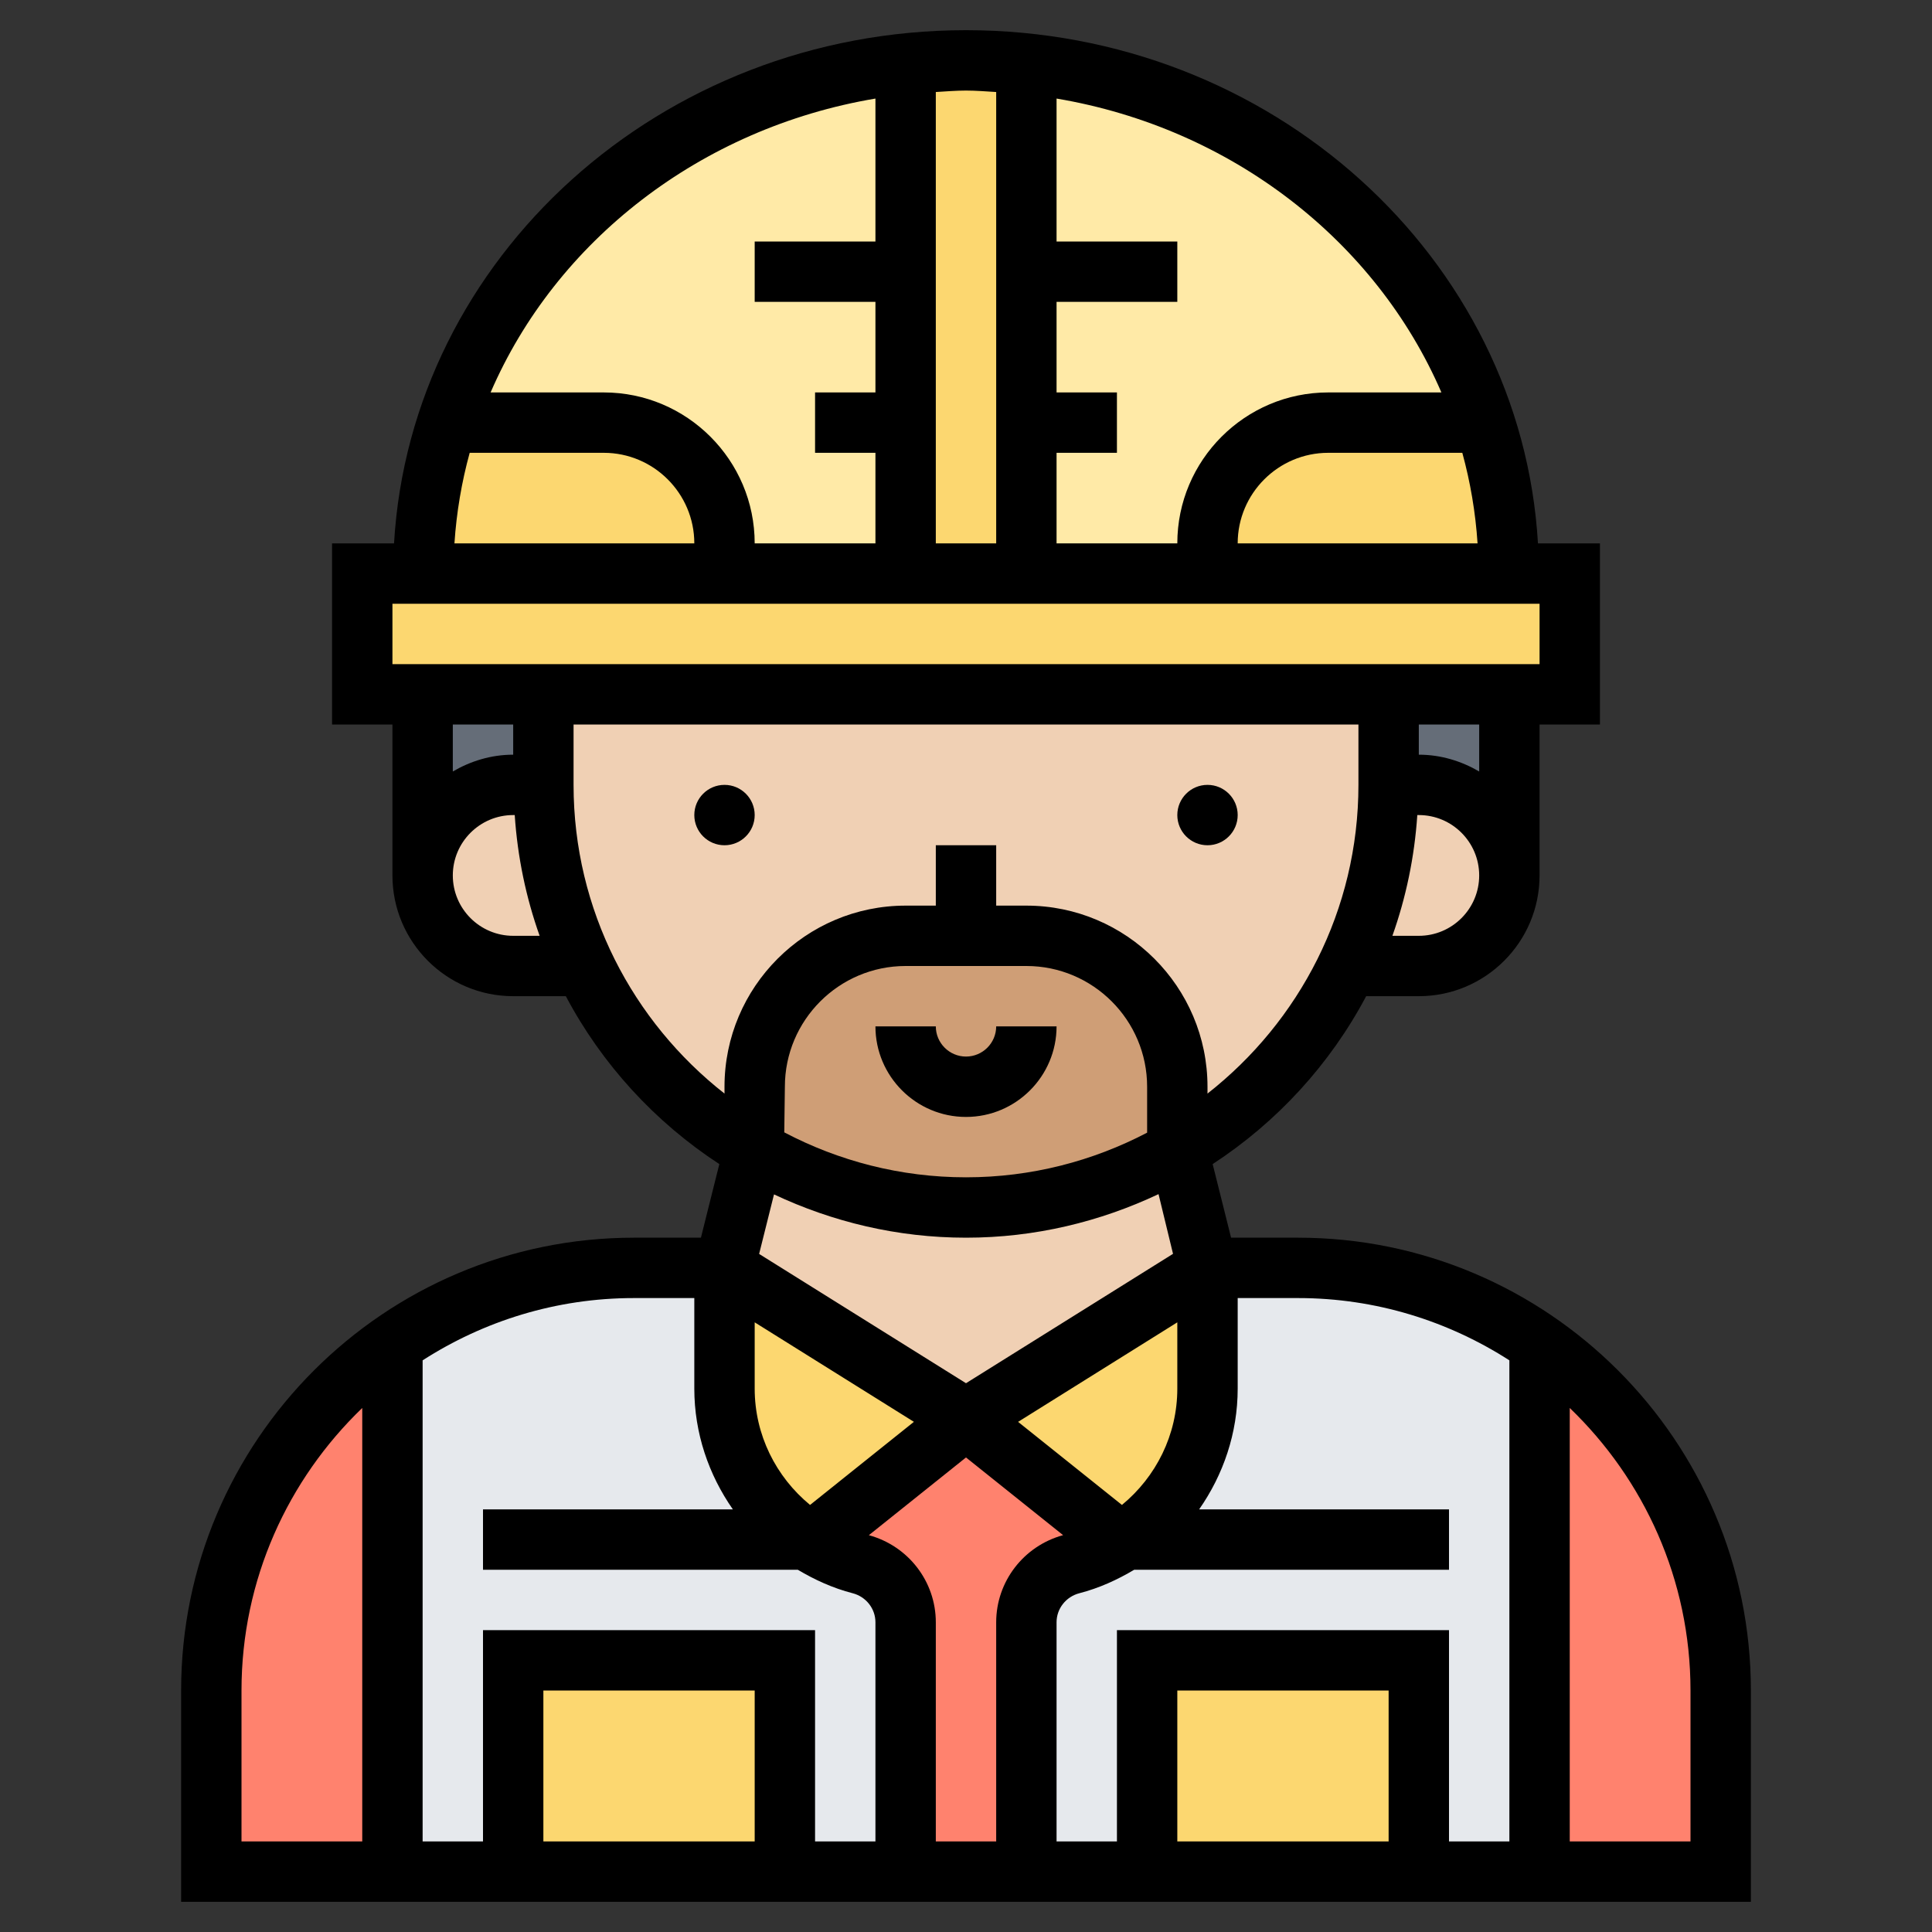 <svg id="Layer_6" enable-background="new 0 0 64 64" height="512" viewBox="0 0 64 64" width="512" xmlns="http://www.w3.org/2000/svg"><rect x="0" y="0" width="64" height="64" fill="#333333" stroke="none"/><path d="m51.23 44.68c3.5 2.54 5.77 6.67 5.77 11.32v6h-6v-17z" fill="#ff826e"/><path d="m13 45v17h-6v-6c0-4.65 2.27-8.78 5.77-11.32z" fill="#ff826e"/><path d="m37 51h.31c-.55.37-1.16.64-1.81.81-.88.23-1.5 1.02-1.5 1.93v8.26h-4v-8.26c0-.91-.62-1.7-1.5-1.93-.65-.17-1.26-.44-1.81-.81h.31l5-4z" fill="#ff826e"/><path d="m28.5 51.81c-.65-.17-1.26-.44-1.81-.81-1.62-1.07-2.69-2.91-2.69-5v-4h-3c-3.07 0-5.92.99-8.23 2.68l.23.32v17h17v-8.26c0-.91-.62-1.7-1.5-1.93z" fill="#e6e9ed"/><path d="m43 42h-3v4c0 2.09-1.07 3.93-2.69 5-.55.37-1.16.64-1.81.81-.88.23-1.5 1.02-1.5 1.93v8.26h17v-17l.23-.32c-2.31-1.69-5.16-2.68-8.23-2.68z" fill="#e6e9ed"/><g fill="#fcd770"><path d="m32 47-5 4h-.31c-1.62-1.07-2.69-2.91-2.69-5v-4z"/><path d="m40 42v4c0 2.09-1.07 3.93-2.69 5h-.31l-5-4z"/><path d="m17 55h9v7h-9z"/><path d="m38 55h9v7h-9z"/></g><path d="m39.03 38.1.97 3.9-8 5-8-5 .97-3.9c2.07 1.21 4.47 1.9 7.03 1.9s4.96-.69 7.03-1.9z" fill="#f0d0b4"/><path d="m50 29c0 1.66-1.34 3-3 3h-2l-.29-.13c.83-1.78 1.29-3.77 1.29-5.87h1c1.66 0 3 1.34 3 3z" fill="#f0d0b4"/><path d="m17 32c-1.66 0-3-1.34-3-3s1.34-3 3-3h1c0 2.1.46 4.09 1.29 5.87l-.29.13z" fill="#f0d0b4"/><path d="m46 24v2c0 2.1-.46 4.09-1.29 5.87-1.21 2.62-3.2 4.8-5.68 6.23l-.03-.1v-2c0-2.76-2.24-5-5-5h-2-2c-2.76 0-5 2.24-5 5v2l-.03.1c-2.48-1.43-4.47-3.61-5.68-6.23-.83-1.78-1.29-3.77-1.29-5.87v-2-1h28z" fill="#f0d0b4"/><path d="m34 31c2.76 0 5 2.24 5 5v2l.03.1c-2.07 1.21-4.47 1.9-7.03 1.9s-4.96-.69-7.03-1.9l.03-.1v-2c0-2.76 2.24-5 5-5h2z" fill="#cf9e76"/><path d="m17 26c-1.66 0-3 1.34-3 3v-6h4v1 2z" fill="#656d78"/><path d="m50 23v6c0-1.66-1.34-3-3-3h-1v-2-1z" fill="#656d78"/><path d="m30 14v5h-6v-1c0-2.21-1.79-4-4-4h-5l-.19-.06c2.09-6.34 8-11.09 15.19-11.83v6.89z" fill="#ffeaa7"/><path d="m34 14v-5-6.89c7.19.74 13.1 5.49 15.19 11.83l-.19.06h-5c-2.21 0-4 1.79-4 4v1h-6z" fill="#ffeaa7"/><path d="m14 19h10 6 4 6 10 2v4h-2-4-28-4-2v-4z" fill="#fcd770"/><path d="m24 18v1h-10c0-1.76.28-3.46.81-5.06l.19.06h5c2.21 0 4 1.79 4 4z" fill="#fcd770"/><path d="m50 19h-10v-1c0-2.21 1.79-4 4-4h5l.19-.06c.53 1.6.81 3.3.81 5.06z" fill="#fcd770"/><path d="m34 14v5h-4v-5-5-6.89c.66-.07 1.32-.11 2-.11s1.34.04 2 .11v6.89z" fill="#fcd770"/><path d="m32 35c-.551 0-1-.449-1-1h-2c0 1.654 1.346 3 3 3s3-1.346 3-3h-2c0 .551-.449 1-1 1z"/><circle cx="24" cy="27" r="1"/><circle cx="40" cy="27" r="1"/><path d="m43 41h-2.219l-.61-2.438c2.131-1.391 3.888-3.304 5.085-5.562h1.744c2.206 0 4-1.794 4-4v-5h2v-6h-2.053c-.553-9.459-8.827-17-18.947-17s-18.394 7.541-18.947 17h-2.053v6h2v5c0 2.206 1.794 4 4 4h1.744c1.197 2.258 2.954 4.171 5.085 5.562l-.61 2.438h-2.219c-8.271 0-15 6.729-15 15v7h24 1 2 1 24v-7c0-8.271-6.729-15-15-15zm-5.834 8.853-3.44-2.752 5.274-3.297v2.196c0 1.534-.707 2.925-1.834 3.853zm-5.166-10.853c-2.172 0-4.218-.542-6.02-1.489l.02-1.511c0-2.206 1.794-4 4-4h4c2.206 0 4 1.794 4 4v1.521c-1.797.94-3.835 1.479-6 1.479zm15-8h-.875c.449-1.265.732-2.605.825-4h.05c1.103 0 2 .897 2 2s-.897 2-2 2zm2-5.444c-.591-.344-1.268-.556-2-.556v-1h2zm-.054-7.556h-7.946c0-1.654 1.346-3 3-3h4.441c.266.969.437 1.97.505 3zm-1.198-5h-3.748c-2.757 0-5 2.243-5 5h-4v-3h2v-2h-2v-3h4v-2h-4v-4.735c5.8.977 10.584 4.722 12.748 9.735zm-14.748-9.952v14.952h-2v-14.952c.333-.019.662-.048 1-.048s.667.029 1 .048zm-4 .217v4.735h-4v2h4v3h-2v2h2v3h-4c0-2.757-2.243-5-5-5h-3.748c2.164-5.013 6.948-8.758 12.748-9.735zm-13.441 11.735h4.441c1.654 0 3 1.346 3 3h-7.946c.068-1.03.239-2.031.505-3zm-2.559 5h38v2h-38zm4 4v1c-.732 0-1.409.212-2 .556v-1.556zm0 7c-1.103 0-2-.897-2-2s.897-2 2-2h.051c.093 1.395.375 2.735.825 4zm2-5v-2h26v2c0 4.151-1.962 7.844-5 10.226v-.226c0-3.309-2.691-6-6-6h-1v-2h-2v2h-1c-3.309 0-6 2.691-6 6v.226c-3.038-2.382-5-6.075-5-10.226zm13 15c2.283 0 4.439-.528 6.378-1.443l.48 1.978-6.858 4.286-6.853-4.283.493-1.972c1.934.91 4.084 1.434 6.36 1.434zm-5.166 8.853c-1.127-.928-1.834-2.319-1.834-3.853v-2.196l5.274 3.296zm-18.834 6.147c0-3.675 1.54-6.992 4-9.359v14.359h-4zm17 5h-7v-5h7zm4 0h-2v-7h-11v7h-2v-15.937c2.023-1.3 4.422-2.063 7-2.063h2v3c0 1.476.477 2.854 1.277 4h-8.277v2h10.428c.56.333 1.161.609 1.817.778.444.115.755.51.755.962zm2 0v-7.26c0-1.35-.911-2.529-2.218-2.885l3.218-2.575 3.217 2.574c-1.306.356-2.217 1.536-2.217 2.886v7.26zm4-7.26c0-.452.311-.847.755-.962.655-.169 1.257-.445 1.817-.778h10.428v-2h-8.277c.8-1.146 1.277-2.524 1.277-4v-3h2c2.578 0 4.977.763 7 2.063v15.937h-2v-7h-11v7h-2zm11 7.26h-7v-5h7zm10 0h-4v-14.359c2.46 2.367 4 5.684 4 9.359z"/></svg>